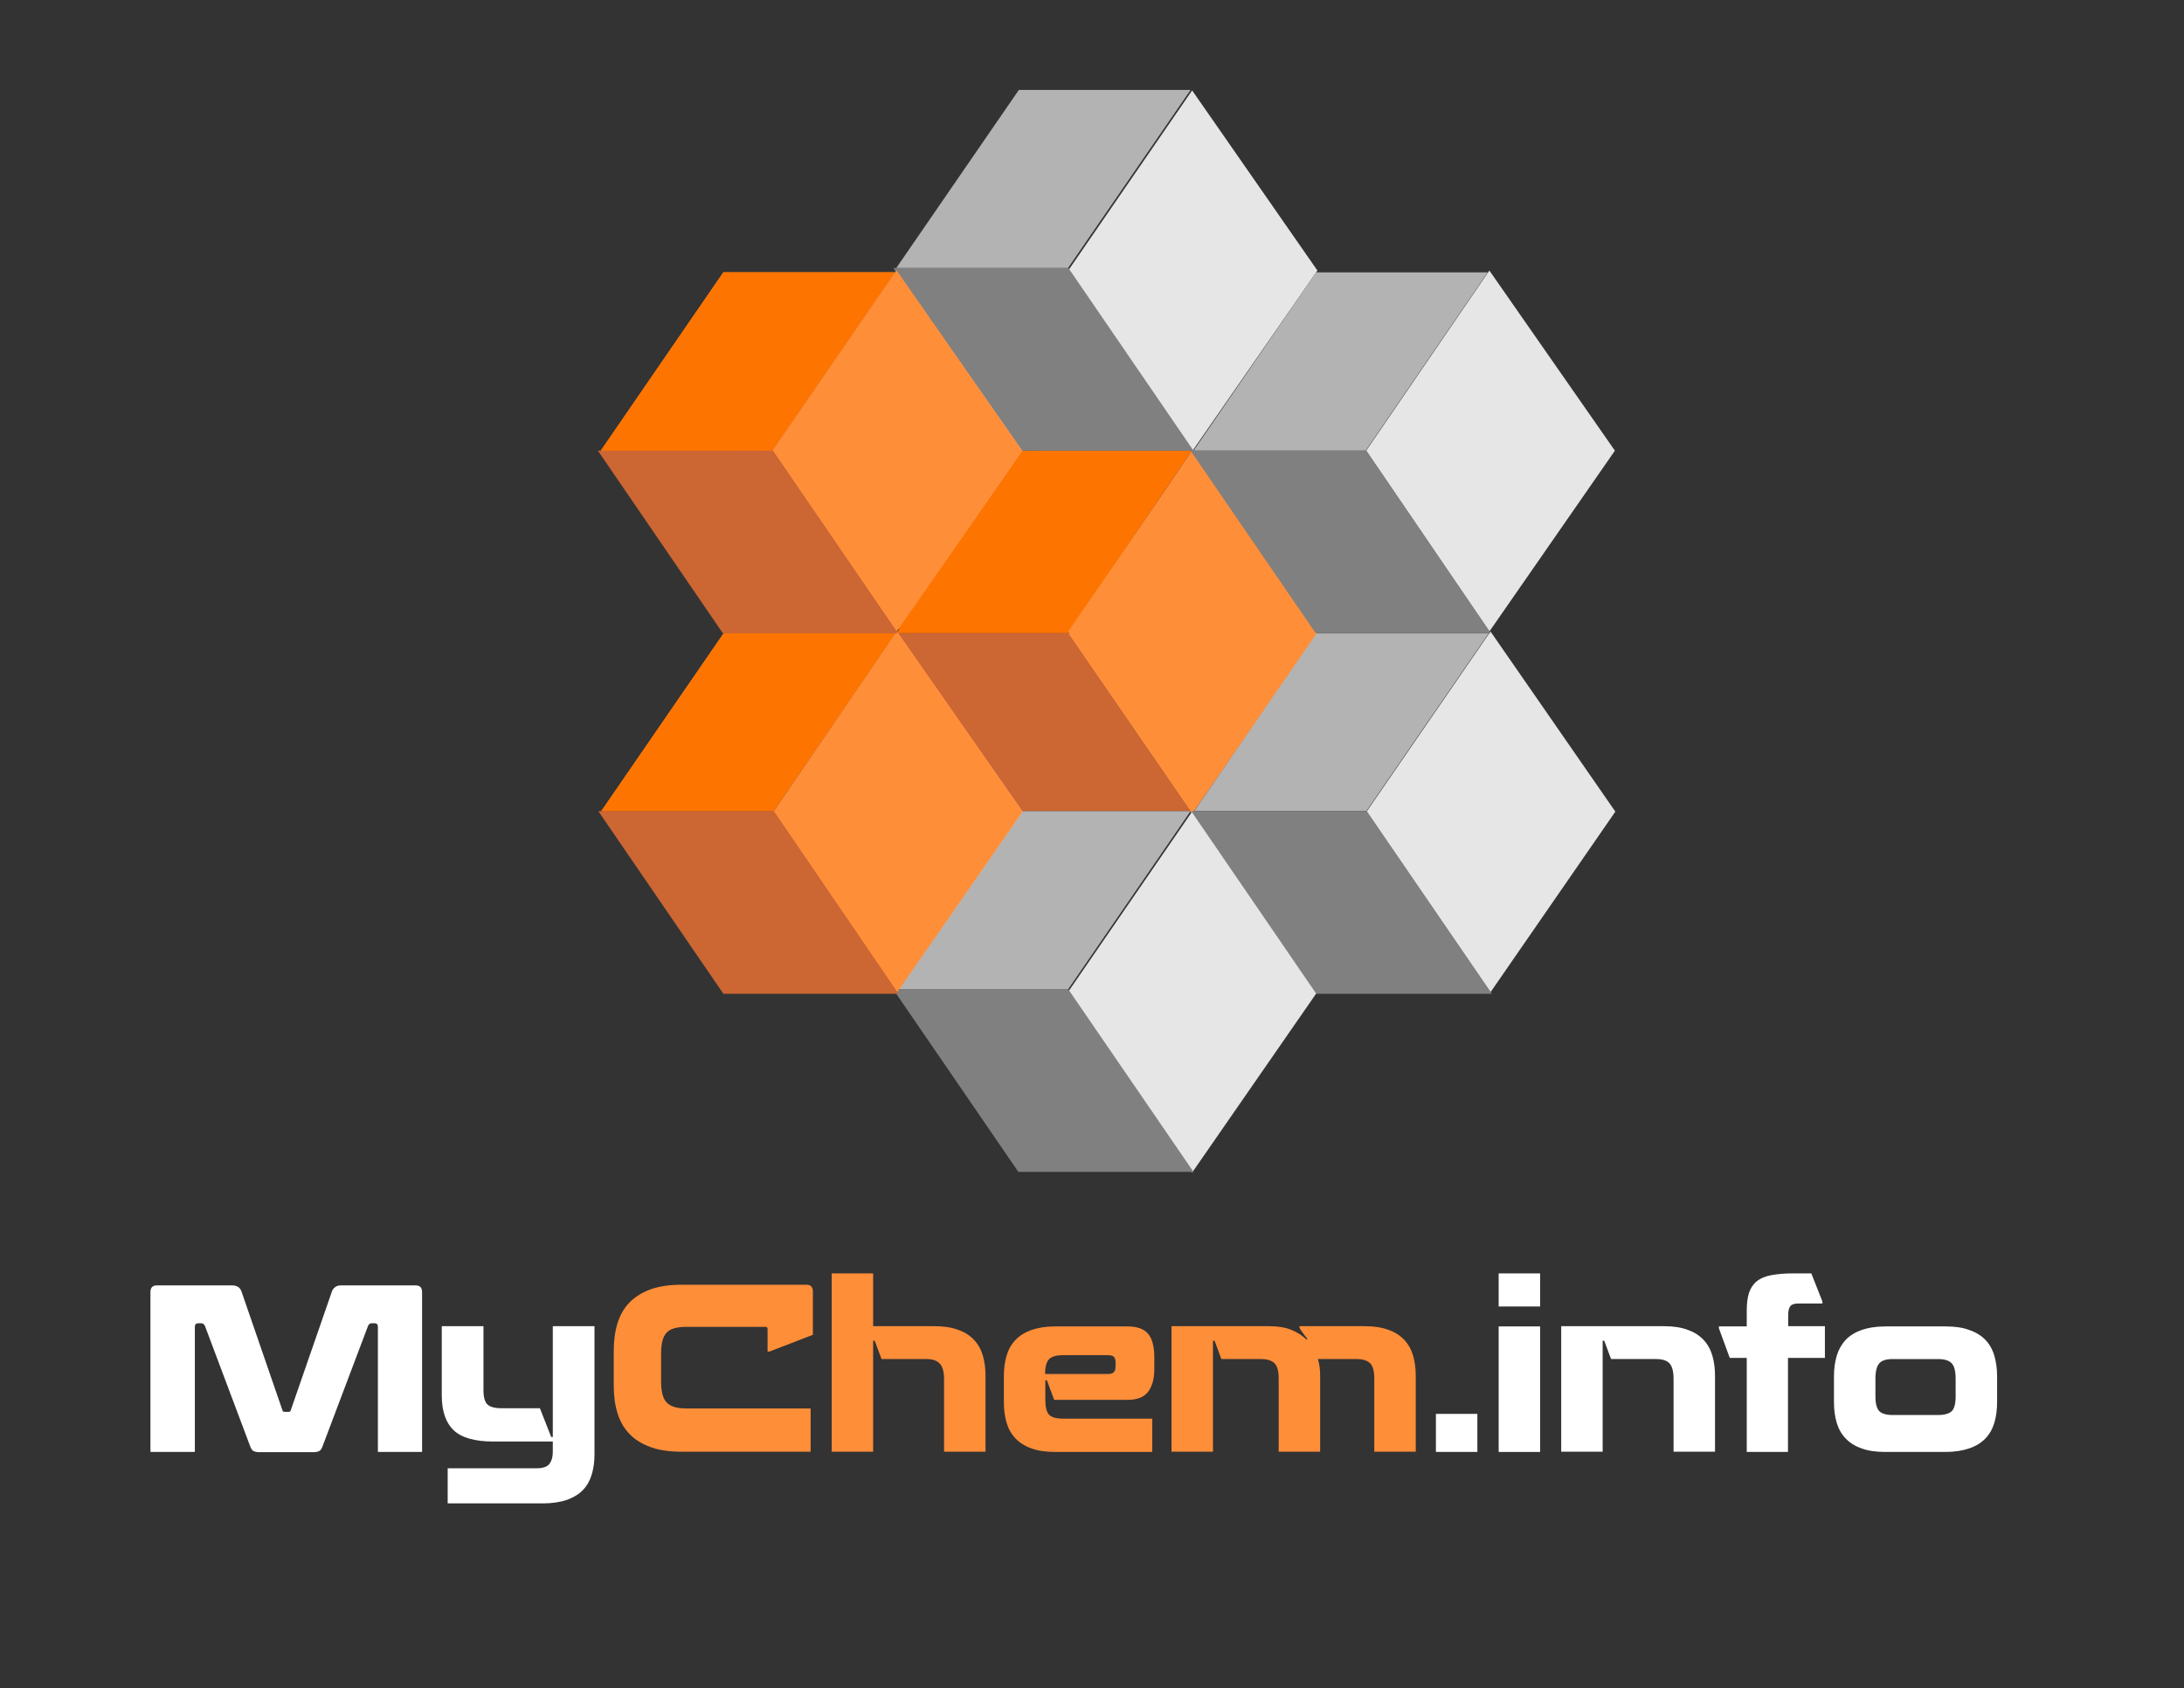 <?xml version="1.0" encoding="utf-8"?>
<!-- Generator: Adobe Illustrator 22.1.0, SVG Export Plug-In . SVG Version: 6.00 Build 0)  -->
<svg version="1.1" id="Layer_1" xmlns="http://www.w3.org/2000/svg" xmlns:xlink="http://www.w3.org/1999/xlink" x="0px" y="0px"
	 viewBox="0 0 964 745" style="enable-background:new 0 0 964 745;" xml:space="preserve">
<rect x="0" y="0" width="964" height="745" fill="#333333" stroke="none"/>
<style type="text/css">
	.st0{fill:none;}
	.st1{enable-background:new    ;}
	.st2{fill:#FFFFFF;}
	.st3{fill:#FF8E39;}
	.st4{fill:url(#SVGID_1_);}
	.st5{fill:url(#SVGID_2_);}
	.st6{fill:#FD7400;}
	.st7{fill:url(#SVGID_3_);}
	.st8{fill:#CC6633;}
	.st9{fill:#B3B3B3;}
	.st10{fill:#E6E6E6;}
	.st11{fill:#808080;}
	.st12{fill:url(#SVGID_4_);}
	.st13{fill:url(#SVGID_5_);}
	.st14{fill:url(#SVGID_6_);}
	.st15{fill:url(#SVGID_7_);}
	.st16{fill:url(#SVGID_8_);}
	.st17{fill:url(#SVGID_9_);}
</style>
<rect x="61.8" y="562" class="st0" width="841.2" height="119"/>
<g>
	<g class="st1">
		<path class="st2" d="M166.8,640.8v-55.2c0-1.1-0.5-1.6-1.5-1.6h-1.1c-0.9,0-1.5,0.4-1.8,1.3l-20.1,53.2c-0.3,0.9-0.8,1.6-1.4,1.9
			c-0.6,0.3-1.4,0.5-2.5,0.5h-23.9c-1.1,0-2-0.2-2.6-0.5c-0.6-0.3-1-0.9-1.4-1.9l-20-53.2c-0.3-0.9-1-1.3-1.9-1.3h-1
			c-1.1,0-1.6,0.5-1.6,1.6v55.2H66.4v-70.5c0-2,0.9-3,2.8-3h33.2c2.2,0,3.6,0.9,4.2,2.7l18.1,52.5c0.1,0.4,0.4,0.6,1,0.6h1.8
			c0.4,0,0.7-0.2,0.8-0.6l18.2-52.5c0.3-0.9,0.8-1.5,1.5-2c0.6-0.5,1.5-0.7,2.7-0.7h32.8c1.9,0,2.8,1,2.8,3v70.5H166.8z"/>
		<path class="st2" d="M243.3,634.2h0.7v-48.9h18.4v56.6c0,3.2-0.4,6.2-1.2,8.8c-0.8,2.7-2,4.9-3.8,6.8c-1.8,1.9-4.1,3.3-7,4.4
			c-2.9,1-6.5,1.6-10.7,1.6h-42.1v-15.5h39.3c2.6,0,4.5-0.6,5.5-1.8c1-1.2,1.6-3,1.6-5.6v-4.4h-26.2c-8.3,0-14.1-1.7-17.6-5
			c-3.4-3.3-5.2-8.4-5.2-15.2v-30.7h18.4v28.3c0,3,0.6,5.1,1.7,6.2c1.1,1.1,3.2,1.7,6.1,1.7h17.1L243.3,634.2z"/>
	</g>
	<g class="st1">
		<path class="st3" d="M339.6,596.5h-0.8v-9.9c0-0.7-0.3-1-0.9-1h-35.1c-4,0-6.9,0.8-8.5,2.5c-1.7,1.7-2.5,4.8-2.5,9.3v12.3
			c0,4.4,0.8,7.5,2.4,9.2c1.6,1.8,4.5,2.7,8.6,2.7h55v19.1h-56.9c-5.5,0-10.1-0.7-13.9-2.1c-3.8-1.4-6.9-3.3-9.3-5.9
			c-2.4-2.5-4.1-5.6-5.2-9.2c-1.1-3.6-1.6-7.6-1.6-12.1v-15.1c0-4.4,0.5-8.5,1.6-12.1c1.1-3.6,2.8-6.7,5.2-9.2
			c2.4-2.5,5.5-4.5,9.3-5.9c3.8-1.4,8.5-2.1,13.9-2.1h55c2,0,2.9,1,2.9,3v19.1L339.6,596.5z"/>
		<path class="st3" d="M367.1,562h18.3v23.3h27c4.1,0,7.6,0.5,10.5,1.6c2.9,1,5.2,2.5,7,4.4c1.8,1.9,3.1,4.2,3.9,6.9
			c0.8,2.7,1.2,5.7,1.2,9.1v33.4h-18.3v-32.2c0-3.2-0.7-5.5-2-6.8c-1.3-1.3-3.2-1.9-5.8-1.9h-19.8l-3-8.1h-0.7v49h-18.3V562z"/>
		<path class="st3" d="M462.1,609.2h-0.7v8.6c0,3.2,0.5,5.3,1.6,6.5c1.1,1.2,3.1,1.8,6.1,1.8h39.5v14.7h-42.9
			c-4.1,0-7.6-0.5-10.5-1.6c-2.9-1-5.2-2.5-7-4.4c-1.8-1.9-3.1-4.2-3.9-6.9c-0.8-2.7-1.2-5.7-1.2-9.1v-11.4c0-3.4,0.4-6.4,1.2-9.1
			c0.8-2.7,2.1-5,3.9-6.9c1.8-1.9,4.2-3.4,7-4.4c2.9-1,6.3-1.6,10.5-1.6h32c4.2,0,7.3,1.1,9.1,3.3c1.8,2.2,2.7,5.6,2.7,10.3v5.4
			c0,4.1-0.9,7.4-2.7,9.8c-1.8,2.4-4.8,3.6-9.1,3.6h-32.4L462.1,609.2z M461.4,606.4h27.9c2.1,0,3.1-1.1,3.1-3.2v-2
			c0-1.1-0.3-2-0.8-2.4c-0.5-0.5-1.3-0.7-2.4-0.7h-20.2c-2.8,0-4.8,0.6-6,1.8c-1.1,1.2-1.7,3.3-1.7,6.3V606.4z"/>
		<path class="st3" d="M573.7,585.3h28.6c4.1,0,7.6,0.5,10.5,1.6c2.9,1,5.2,2.5,7,4.4c1.8,1.9,3.1,4.2,3.9,6.9
			c0.8,2.7,1.2,5.7,1.2,9.1v33.4h-18.3v-32.3c0-3.2-0.6-5.5-1.8-6.7s-3.2-1.9-5.9-1.9h-17.2c0.7,2.1,1,4.6,1,7.5v33.4h-18.3v-32.3
			c0-3.2-0.6-5.5-1.8-6.7c-1.2-1.2-3.2-1.9-5.9-1.9h-17.6l-3-8.1h-0.7v49h-18.3v-55.4h42.9c4,0,7.3,0.5,9.9,1.6
			c2.6,1,4.9,2.5,6.8,4.3l0.4-0.3c-0.6-0.7-1.2-1.5-1.8-2.3c-0.6-0.8-1.2-1.6-1.7-2.5V585.3z"/>
	</g>
	<g class="st1">
		<path class="st2" d="M633.8,640.8V624h18.3v16.8H633.8z"/>
		<path class="st2" d="M661.5,576.6V562h18.3v14.6H661.5z M661.5,640.8v-55.4h18.3v55.4H661.5z"/>
		<path class="st2" d="M689.2,585.3h45.2c4.1,0,7.6,0.5,10.5,1.6c2.9,1,5.2,2.5,7,4.4c1.8,1.9,3.1,4.2,3.9,6.9
			c0.8,2.7,1.2,5.7,1.2,9.1v33.4h-18.3v-32.2c0-3.2-0.6-5.5-1.8-6.8c-1.2-1.3-3.2-1.9-6-1.9h-19.8l-3-8.1h-0.7v49h-18.3V585.3z"/>
		<path class="st2" d="M805.4,599.3h-16.2v41.5H771v-41.5h-7.5l-4.8-13.1v-0.8H771v-6.7c0-3.3,0.3-6,1-8.1c0.7-2.1,1.8-3.8,3.4-5.1
			c1.6-1.3,3.7-2.2,6.3-2.7c2.6-0.5,5.8-0.8,9.6-0.8h8.2l4.9,12.4v0.9h-10.7c-1.8,0-2.9,0.4-3.5,1.2c-0.6,0.8-0.9,2.1-0.9,3.9v4.9
			h16.2V599.3z"/>
		<path class="st2" d="M881.5,618.8c0,3.4-0.4,6.4-1.2,9.1c-0.8,2.7-2.1,5-3.9,6.9c-1.8,1.9-4.2,3.4-7.1,4.4
			c-2.9,1-6.4,1.6-10.5,1.6h-26.7c-4.1,0-7.6-0.5-10.5-1.6c-2.9-1-5.2-2.5-7-4.4c-1.8-1.9-3.1-4.2-3.9-6.9c-0.8-2.7-1.2-5.7-1.2-9.1
			v-11.4c0-3.3,0.4-6.3,1.2-9c0.8-2.7,2.1-5,3.9-7c1.8-1.9,4.2-3.4,7-4.4c2.9-1,6.3-1.6,10.5-1.6h26.7c4.1,0,7.6,0.5,10.5,1.6
			c2.9,1,5.3,2.5,7.1,4.4c1.8,1.9,3.1,4.2,3.9,7c0.8,2.7,1.2,5.7,1.2,9V618.8z M855.4,624.5c2.9,0,4.9-0.6,6.1-1.7
			c1.1-1.1,1.7-3.3,1.7-6.5v-7.8c0-3.4-0.6-5.7-1.8-6.9c-1.2-1.2-3.2-1.8-6-1.8h-19.9c-2.9,0-4.9,0.6-6,1.9
			c-1.1,1.2-1.7,3.5-1.7,6.8v7.8c0,3.2,0.6,5.3,1.7,6.5c1.1,1.1,3.1,1.7,6,1.7H855.4z"/>
	</g>
</g>
<g>
	<g>
		<g>
			<g>
				<g>
					<polygon class="st0" points="525.5,198.9 471.4,277.5 395.6,277.5 449.7,198.9 					"/>
				</g>
				<g>
					<polygon class="st0" points="525.5,198.9 471.4,277.5 395.6,277.5 449.7,198.9 					"/>
				</g>
				<g>
					<polygon class="st0" points="526,199 471.4,279.5 395.6,279.5 451,199 					"/>
				</g>
			</g>
			<g>
				<g>
					<polygon class="st0" points="526.2,199.2 581.5,278.7 526.2,358.2 471.5,278.7 					"/>
				</g>
				<g>
					<polygon class="st0" points="526.2,199.2 581.5,278.7 526.2,358.2 471.5,278.7 					"/>
				</g>
				<g>
					<polygon class="st0" points="526,199 581.5,279.7 526.2,359.2 471.5,279.7 					"/>
				</g>
			</g>
			<g>
				<polygon class="st0" points="471.4,279.4 525.5,358 449.7,358 395.6,279.4 				"/>
			</g>
		</g>
		<g>
			<g>
				<polygon class="st0" points="525.5,39.7 471.4,118.3 395.6,118.3 449.7,39.7 				"/>
			</g>
			<g>
				<polygon class="st0" points="526.2,39.9 581.5,119.4 526.2,199.2 471.5,119.4 				"/>
			</g>
			<g>
				<polygon class="st0" points="471.6,118.3 526.8,198.9 449.5,198.9 394.3,118.3 				"/>
			</g>
		</g>
		<g>
			<g>
				<polygon class="st0" points="525.5,358 471.4,436.7 395.6,436.7 449.7,358 				"/>
			</g>
			<g>
				<polygon class="st0" points="526.2,358.2 581.5,437.7 526.2,517.5 471.5,437.7 				"/>
			</g>
			<g>
				<polygon class="st0" points="471.6,436.7 526.8,517.2 449.5,517.2 394.3,436.7 				"/>
			</g>
		</g>
		<g>
			<g>
				<polygon class="st0" points="657.2,279.4 603.1,358 527.1,358 581.2,279.4 				"/>
			</g>
			<g>
				<polygon class="st0" points="657.9,278.7 713,358.2 657.9,437.9 603.2,358.2 				"/>
			</g>
			<g>
				<polygon class="st0" points="603.3,358 658.5,438.6 581,438.6 525.8,358 				"/>
			</g>
		</g>
		<g>
			<g>
				<polygon class="st0" points="656.7,120.2 602.8,198.9 526.8,198.9 580.9,120.2 				"/>
			</g>
			<g>
				<polygon class="st0" points="657.4,119.4 712.8,198.9 657.4,278.7 603,198.9 				"/>
			</g>
			<g>
				<polygon class="st0" points="603.1,198.9 658,279.4 580.7,279.4 525.5,198.9 				"/>
			</g>
		</g>
		<g>
			<g>
				<g>
					<polygon class="st0" points="395.3,279.4 341.4,358 265.4,358 319.5,279.4 					"/>
				</g>
				<g>
					<polygon class="st0" points="395.3,279.4 341.4,358 265.4,358 319.5,279.4 					"/>
				</g>
				<g>
					<polygon class="st0" points="395.3,279.4 341.4,358 265.4,358 319.5,279.4 					"/>
				</g>
			</g>
			<g>
				<g>
					<polygon class="st0" points="395.9,278.7 451.3,358.2 395.9,437.9 341.5,358.2 					"/>
				</g>
				<g>
					<polygon class="st0" points="395.9,278.7 451.3,358.2 395.9,437.9 341.5,358.2 					"/>
				</g>
				<g>
					<polygon class="st0" points="395.9,278.7 451.3,358.2 395.9,437.9 341.5,358.2 					"/>
				</g>
			</g>
			<g>
				<polygon class="st0" points="341.6,358 396.6,438.6 319.3,438.6 264.1,358 				"/>
			</g>
		</g>
		<g>
			<g>
				<g>
					<polygon class="st0" points="395,120.2 340.9,198.9 265.2,198.9 319.3,120.2 					"/>
				</g>
				<g>
					<polygon class="st0" points="395,120.2 340.9,198.9 265.2,198.9 319.3,120.2 					"/>
				</g>
				<g>
					<polygon class="st0" points="395,120.2 340.9,198.9 265.2,198.9 319.3,120.2 					"/>
				</g>
			</g>
			<g>
				<g>
					<polygon class="st0" points="395.7,119.4 451.1,198.9 395.7,278.7 341,198.9 					"/>
				</g>
				<g>
					<polygon class="st0" points="395.7,119.4 451.1,198.9 395.7,278.7 341,198.9 					"/>
				</g>
				<g>
					<polygon class="st0" points="395.7,119.4 451.1,198.9 395.7,278.7 341,198.9 					"/>
				</g>
			</g>
			<g>
				<polygon class="st0" points="341.2,198.9 396.3,279.4 319,279.4 263.9,198.9 				"/>
			</g>
		</g>
	</g>
	<g>
		<g>
			<g>
				<g>
					
						<linearGradient id="SVGID_1_" gradientUnits="userSpaceOnUse" x1="-24.4" y1="-20.3" x2="105.5" y2="-20.3" gradientTransform="matrix(1 0 0 1 420 258.5)">
						<stop  offset="0" style="stop-color:#FD7400"/>
						<stop  offset="1" style="stop-color:#FF8E39"/>
					</linearGradient>
					<polygon class="st4" points="525.5,198.9 471.4,277.5 395.6,277.5 449.7,198.9 					"/>
				</g>
				<g>
					
						<linearGradient id="SVGID_2_" gradientUnits="userSpaceOnUse" x1="173.6" y1="-24.679" x2="303.5" y2="-24.679" gradientTransform="matrix(1 0 0 1 222 262.879)">
						<stop  offset="0" style="stop-color:#FD7400"/>
						<stop  offset="1" style="stop-color:#FF8E39"/>
					</linearGradient>
					<polygon class="st5" points="525.5,198.9 471.4,277.5 395.6,277.5 449.7,198.9 					"/>
				</g>
				<g>
					<polygon class="st6" points="526,199 471.4,279.5 395.6,279.5 451,199 					"/>
				</g>
			</g>
			<g>
				<g>
					
						<linearGradient id="SVGID_3_" gradientUnits="userSpaceOnUse" x1="51.5" y1="20.2" x2="161.358" y2="20.2" gradientTransform="matrix(1 0 0 1 420 258.5)">
						<stop  offset="0" style="stop-color:#FF8E39;stop-opacity:0"/>
						<stop  offset="0.124" style="stop-color:#FF913E;stop-opacity:0.124"/>
						<stop  offset="0.266" style="stop-color:#FF994C;stop-opacity:0.266"/>
						<stop  offset="0.418" style="stop-color:#FFA663;stop-opacity:0.418"/>
						<stop  offset="0.577" style="stop-color:#FFB883;stop-opacity:0.577"/>
						<stop  offset="0.74" style="stop-color:#FFD0AD;stop-opacity:0.74"/>
						<stop  offset="0.905" style="stop-color:#FFEDDF;stop-opacity:0.905"/>
						<stop  offset="1" style="stop-color:#FFFFFF"/>
					</linearGradient>
					<polygon class="st7" points="526.2,199.2 581.5,278.7 526.2,358.2 471.5,278.7 					"/>
				</g>
				<g>
					<polygon class="st3" points="526.2,199.2 581.5,278.7 526.2,358.2 471.5,278.7 					"/>
				</g>
				<g>
					<polygon class="st3" points="526,199 581.5,279.7 526.2,359.2 471.5,279.7 					"/>
				</g>
			</g>
			<g>
				<polygon class="st8" points="471.4,279.4 525.5,358 449.7,358 395.6,279.4 				"/>
			</g>
		</g>
		<g>
			<g>
				<polygon class="st9" points="525.5,39.7 471.4,118.3 395.6,118.3 449.7,39.7 				"/>
			</g>
			<g>
				<polygon class="st10" points="526.2,39.9 581.5,119.4 526.2,199.2 471.5,119.4 				"/>
			</g>
			<g>
				<polygon class="st11" points="471.6,118.3 526.8,198.9 449.5,198.9 394.3,118.3 				"/>
			</g>
		</g>
		<g>
			<g>
				<polygon class="st9" points="525.5,358 471.4,436.7 395.6,436.7 449.7,358 				"/>
			</g>
			<g>
				<polygon class="st10" points="526.2,358.2 581.5,437.7 526.2,517.5 471.5,437.7 				"/>
			</g>
			<g>
				<polygon class="st11" points="471.6,436.7 526.8,517.2 449.5,517.2 394.3,436.7 				"/>
			</g>
		</g>
		<g>
			<g>
				<polygon class="st9" points="657.2,279.4 603.1,358 527.1,358 581.2,279.4 				"/>
			</g>
			<g>
				<polygon class="st10" points="657.9,278.7 713,358.2 657.9,437.9 603.2,358.2 				"/>
			</g>
			<g>
				<polygon class="st11" points="603.3,358 658.5,438.6 581,438.6 525.8,358 				"/>
			</g>
		</g>
		<g>
			<g>
				<polygon class="st9" points="656.7,120.2 602.8,198.9 526.8,198.9 580.9,120.2 				"/>
			</g>
			<g>
				<polygon class="st10" points="657.4,119.4 712.8,198.9 657.4,278.7 603,198.9 				"/>
			</g>
			<g>
				<polygon class="st11" points="603.1,198.9 658,279.4 580.7,279.4 525.5,198.9 				"/>
			</g>
		</g>
		<g>
			<g>
				<g>
					
						<linearGradient id="SVGID_4_" gradientUnits="userSpaceOnUse" x1="-154.6" y1="60.2" x2="-24.7" y2="60.2" gradientTransform="matrix(1 0 0 1 420 258.5)">
						<stop  offset="0" style="stop-color:#FD7400"/>
						<stop  offset="1" style="stop-color:#FF8E39"/>
					</linearGradient>
					<polygon class="st12" points="395.3,279.4 341.4,358 265.4,358 319.5,279.4 					"/>
				</g>
				<g>
					
						<linearGradient id="SVGID_5_" gradientUnits="userSpaceOnUse" x1="43.4" y1="55.821" x2="173.3" y2="55.821" gradientTransform="matrix(1 0 0 1 222 262.879)">
						<stop  offset="0" style="stop-color:#FD7400"/>
						<stop  offset="1" style="stop-color:#FF8E39"/>
					</linearGradient>
					<polygon class="st13" points="395.3,279.4 341.4,358 265.4,358 319.5,279.4 					"/>
				</g>
				<g>
					<polygon class="st6" points="395.3,279.4 341.4,358 265.4,358 319.5,279.4 					"/>
				</g>
			</g>
			<g>
				<g>
					
						<linearGradient id="SVGID_6_" gradientUnits="userSpaceOnUse" x1="-78.5" y1="99.8" x2="31.3" y2="99.8" gradientTransform="matrix(1 0 0 1 420 258.5)">
						<stop  offset="0" style="stop-color:#FF8E39;stop-opacity:0"/>
						<stop  offset="0.124" style="stop-color:#FF913E;stop-opacity:0.124"/>
						<stop  offset="0.266" style="stop-color:#FF994C;stop-opacity:0.266"/>
						<stop  offset="0.418" style="stop-color:#FFA663;stop-opacity:0.418"/>
						<stop  offset="0.577" style="stop-color:#FFB883;stop-opacity:0.577"/>
						<stop  offset="0.74" style="stop-color:#FFD0AD;stop-opacity:0.74"/>
						<stop  offset="0.905" style="stop-color:#FFEDDF;stop-opacity:0.905"/>
						<stop  offset="1" style="stop-color:#FFFFFF"/>
					</linearGradient>
					<polygon class="st14" points="395.9,278.7 451.3,358.2 395.9,437.9 341.5,358.2 					"/>
				</g>
				<g>
					<polygon class="st3" points="395.9,278.7 451.3,358.2 395.9,437.9 341.5,358.2 					"/>
				</g>
				<g>
					<polygon class="st3" points="395.9,278.7 451.3,358.2 395.9,437.9 341.5,358.2 					"/>
				</g>
			</g>
			<g>
				<polygon class="st8" points="341.6,358 396.6,438.6 319.3,438.6 264.1,358 				"/>
			</g>
		</g>
		<g>
			<g>
				<g>
					
						<linearGradient id="SVGID_7_" gradientUnits="userSpaceOnUse" x1="-154.8" y1="-98.95" x2="-25" y2="-98.95" gradientTransform="matrix(1 0 0 1 420 258.5)">
						<stop  offset="0" style="stop-color:#FD7400"/>
						<stop  offset="1" style="stop-color:#FF8E39"/>
					</linearGradient>
					<polygon class="st15" points="395,120.2 340.9,198.9 265.2,198.9 319.3,120.2 					"/>
				</g>
				<g>
					
						<linearGradient id="SVGID_8_" gradientUnits="userSpaceOnUse" x1="43.2" y1="-103.329" x2="173" y2="-103.329" gradientTransform="matrix(1 0 0 1 222 262.879)">
						<stop  offset="0" style="stop-color:#FD7400"/>
						<stop  offset="1" style="stop-color:#FF8E39"/>
					</linearGradient>
					<polygon class="st16" points="395,120.2 340.9,198.9 265.2,198.9 319.3,120.2 					"/>
				</g>
				<g>
					<polygon class="st6" points="395,120.2 340.9,198.9 265.2,198.9 319.3,120.2 					"/>
				</g>
			</g>
			<g>
				<g>
					
						<linearGradient id="SVGID_9_" gradientUnits="userSpaceOnUse" x1="-79" y1="-59.45" x2="30.858" y2="-59.45" gradientTransform="matrix(1 0 0 1 420 258.5)">
						<stop  offset="0" style="stop-color:#FF8E39;stop-opacity:0"/>
						<stop  offset="0.124" style="stop-color:#FF913E;stop-opacity:0.124"/>
						<stop  offset="0.266" style="stop-color:#FF994C;stop-opacity:0.266"/>
						<stop  offset="0.418" style="stop-color:#FFA663;stop-opacity:0.418"/>
						<stop  offset="0.577" style="stop-color:#FFB883;stop-opacity:0.577"/>
						<stop  offset="0.74" style="stop-color:#FFD0AD;stop-opacity:0.74"/>
						<stop  offset="0.905" style="stop-color:#FFEDDF;stop-opacity:0.905"/>
						<stop  offset="1" style="stop-color:#FFFFFF"/>
					</linearGradient>
					<polygon class="st17" points="395.7,119.4 451.1,198.9 395.7,278.7 341,198.9 					"/>
				</g>
				<g>
					<polygon class="st3" points="395.7,119.4 451.1,198.9 395.7,278.7 341,198.9 					"/>
				</g>
				<g>
					<polygon class="st3" points="395.7,119.4 451.1,198.9 395.7,278.7 341,198.9 					"/>
				</g>
			</g>
			<g>
				<polygon class="st8" points="341.2,198.9 396.3,279.4 319,279.4 263.9,198.9 				"/>
			</g>
		</g>
	</g>
</g>
</svg>
